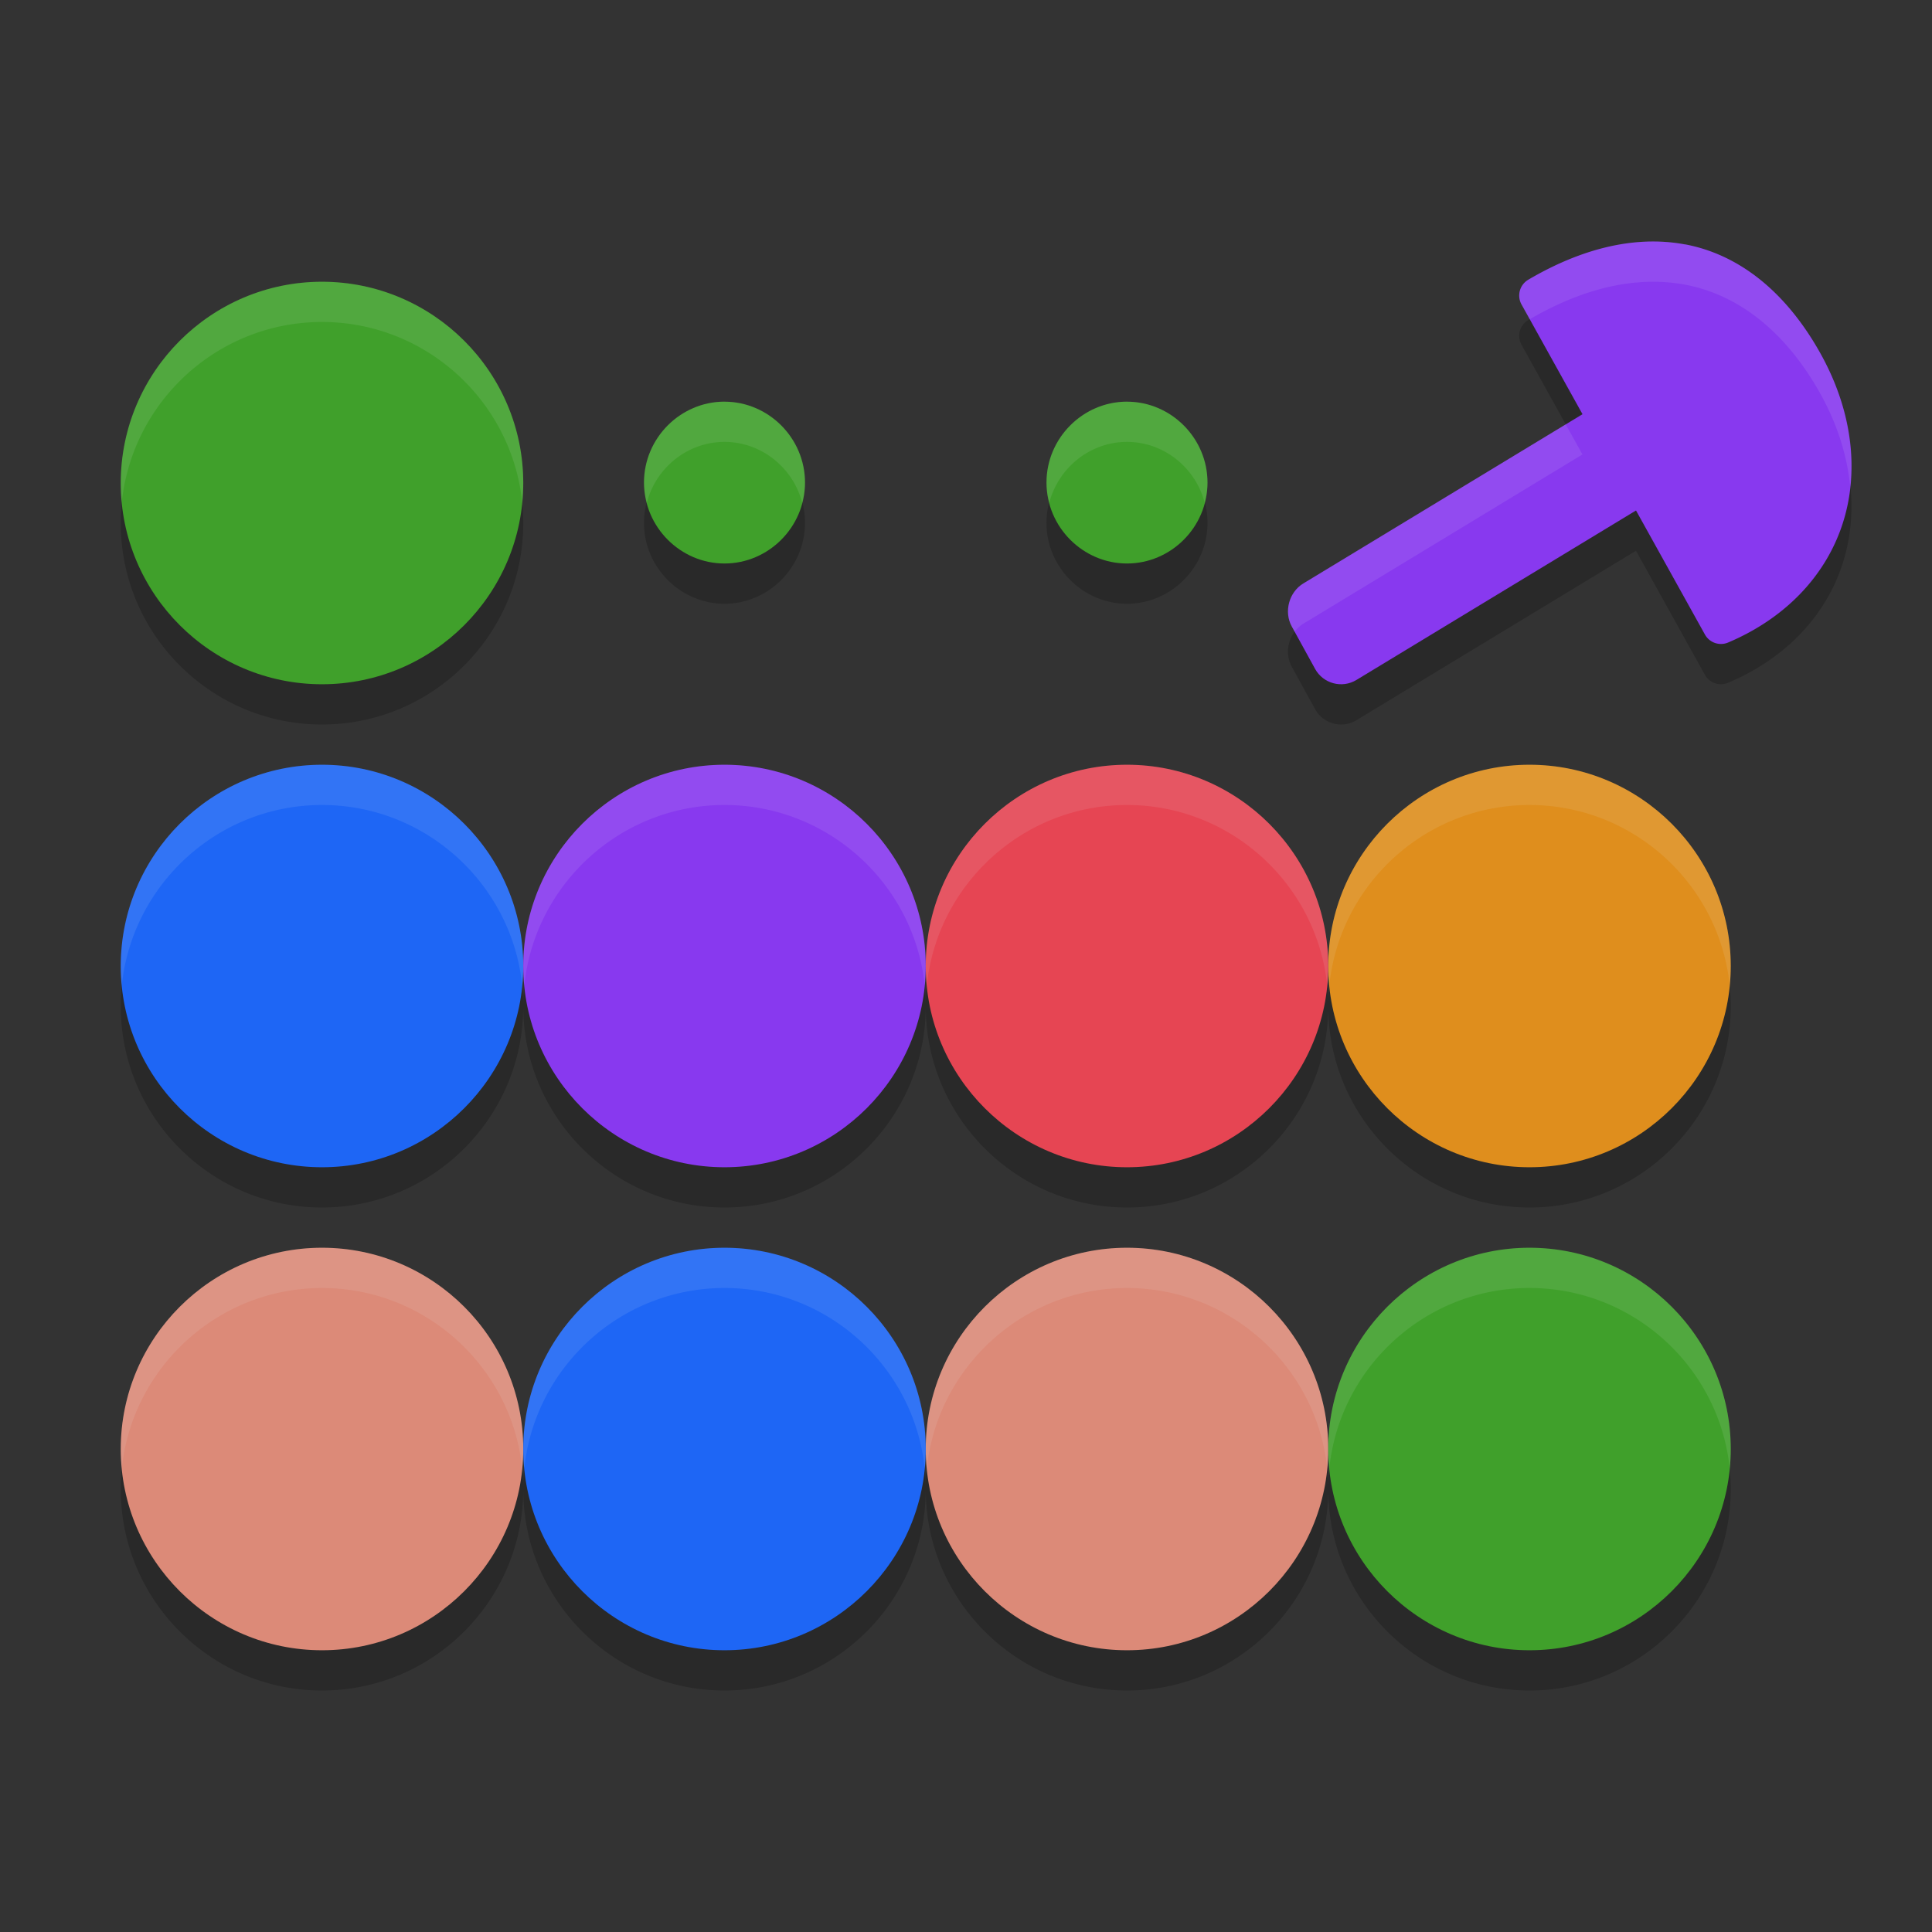 <svg xmlns="http://www.w3.org/2000/svg" width="48" height="48" version="1">
 <rect width="100%" height="100%" fill="#333333" stroke="none"/>
 <path style="opacity:0.2" d="M 40.889,7.004 C 39.908,7.043 38.915,7.394 37.969,7.951 a 0.456,0.456 0 0 0 -0.168,0.613 l 1.516,2.727 -6.936,4.205 c -0.356,0.216 -0.488,0.703 -0.287,1.068 l 0.58,1.055 c 0.201,0.365 0.669,0.491 1.025,0.275 l 6.947,-4.211 1.711,3.08 a 0.456,0.456 0 0 0 0.576,0.201 c 1.464,-0.62 2.459,-1.709 2.861,-3.008 0.402,-1.299 0.212,-2.787 -0.58,-4.195 -0.883,-1.571 -2.063,-2.448 -3.352,-2.689 -0.322,-0.06 -0.648,-0.081 -0.975,-0.068 z M 8,8 c -2.756,0 -5,2.244 -5,5 0,2.756 2.244,5 5,5 2.756,0 5,-2.244 5,-5 0,-2.756 -2.244,-5 -5,-5 z m 10,2.979 c -1.091,0 -2,0.904 -2,2.012 C 16,14.098 16.909,15 18,15 c 1.091,0 2,-0.902 2,-2.01 0,-1.108 -0.909,-2.012 -2,-2.012 z m 10,0 c -1.091,0 -2,0.904 -2,2.012 C 26,14.098 26.909,15 28,15 c 1.091,0 2,-0.902 2,-2.01 0,-1.108 -0.909,-2.012 -2,-2.012 z M 8,20 c -2.756,0 -5,2.244 -5,5 0,2.756 2.244,5 5,5 2.756,0 5,-2.244 5,-5 0,-2.756 -2.244,-5 -5,-5 z m 5,5 c 0,2.756 2.244,5 5,5 2.756,0 5,-2.244 5,-5 0,-2.756 -2.244,-5 -5,-5 -2.756,0 -5,2.244 -5,5 z m 10,0 c 0,2.756 2.244,5 5,5 2.756,0 5,-2.244 5,-5 0,-2.756 -2.244,-5 -5,-5 -2.756,0 -5,2.244 -5,5 z m 10,0 c 0,2.756 2.244,5 5,5 2.756,0 5,-2.244 5,-5 0,-2.756 -2.244,-5 -5,-5 -2.756,0 -5,2.244 -5,5 z M 8,32 c -2.756,0 -5,2.244 -5,5 0,2.756 2.244,5 5,5 2.756,0 5,-2.244 5,-5 0,-2.756 -2.244,-5 -5,-5 z m 5,5 c 0,2.756 2.244,5 5,5 2.756,0 5,-2.244 5,-5 0,-2.756 -2.244,-5 -5,-5 -2.756,0 -5,2.244 -5,5 z m 10,0 c 0,2.756 2.244,5 5,5 2.756,0 5,-2.244 5,-5 0,-2.756 -2.244,-5 -5,-5 -2.756,0 -5,2.244 -5,5 z m 10,0 c 0,2.756 2.244,5 5,5 2.756,0 5,-2.244 5,-5 0,-2.756 -2.244,-5 -5,-5 -2.756,0 -5,2.244 -5,5 z"/>
 <path style="fill:#8839ef" d="M 40.946,10.199 C 40.745,9.834 40.279,9.708 39.922,9.924 l -7.542,4.572 c -0.356,0.216 -0.487,0.704 -0.286,1.069 l 0.58,1.055 c 0.201,0.365 0.668,0.49 1.025,0.274 l 7.542,-4.572 c 0.356,-0.216 0.485,-0.703 0.285,-1.068 z"/>
 <path style="fill:#8839ef" d="M 41.864,6.073 C 40.576,5.831 39.231,6.208 37.969,6.95 a 0.456,0.456 0 0 0 -0.167,0.614 l 4.556,8.2 a 0.456,0.456 0 0 0 0.577,0.199 c 1.464,-0.62 2.46,-1.709 2.862,-3.008 0.402,-1.299 0.212,-2.786 -0.58,-4.195 -0.883,-1.571 -2.063,-2.447 -3.351,-2.689 z"/>
 <path style="fill:#40a02b" d="m 18,9.979 c -1.091,0 -2,0.902 -2,2.01 C 16,13.098 16.909,14 18,14 c 1.091,0 2,-0.902 2,-2.01 0,-1.108 -0.909,-2.01 -2,-2.01 z"/>
 <path style="fill:#1e66f5" d="m 8,19 c -2.756,0 -5,2.244 -5,5 0,2.756 2.244,5 5,5 2.756,0 5,-2.244 5,-5 0,-2.756 -2.244,-5 -5,-5 z"/>
 <path style="fill:#8839ef" d="m 18,19 c -2.756,0 -5,2.244 -5,5 0,2.756 2.244,5 5,5 2.756,0 5,-2.244 5,-5 0,-2.756 -2.244,-5 -5,-5 z"/>
 <path style="fill:#dc8a78" d="m 28,31 c -2.756,0 -5,2.244 -5,5 0,2.756 2.244,5 5,5 2.756,0 5,-2.244 5,-5 0,-2.756 -2.244,-5 -5,-5 z"/>
 <path style="fill:#df8e1d" d="m 38,19 c -2.756,0 -5,2.244 -5,5 0,2.756 2.244,5 5,5 2.756,0 5,-2.244 5,-5 0,-2.756 -2.244,-5 -5,-5 z"/>
 <path style="fill:#dc8a78" d="m 8,31 c -2.756,0 -5,2.244 -5,5 0,2.756 2.244,5 5,5 2.756,0 5,-2.244 5,-5 0,-2.756 -2.244,-5 -5,-5 z"/>
 <path style="fill:#e64553" d="m 28,19 c -2.756,0 -5,2.244 -5,5 0,2.756 2.244,5 5,5 2.756,0 5,-2.244 5,-5 0,-2.756 -2.244,-5 -5,-5 z"/>
 <path style="fill:#40a02b" d="m 38,31 c -2.756,0 -5,2.244 -5,5 0,2.756 2.244,5 5,5 2.756,0 5,-2.244 5,-5 0,-2.756 -2.244,-5 -5,-5 z"/>
 <path style="fill:#1e66f5" d="m 18,31 c -2.756,0 -5,2.244 -5,5 0,2.756 2.244,5 5,5 2.756,0 5,-2.244 5,-5 0,-2.756 -2.244,-5 -5,-5 z"/>
 <path style="fill:#40a02b" d="M 8,7 C 5.244,7 3,9.244 3,12 c 0,2.756 2.244,5 5,5 2.756,0 5,-2.244 5,-5 C 13,9.244 10.756,7 8,7 Z"/>
 <path style="fill:#40a02b" d="m 28,9.979 c -1.091,0 -2,0.902 -2,2.01 C 26,13.098 26.909,14 28,14 c 1.091,0 2,-0.902 2,-2.01 0,-1.108 -0.909,-2.01 -2,-2.01 z"/>
 <path style="opacity:0.1;fill:#eff1f5" d="M 40.889 6.004 C 39.908 6.043 38.915 6.394 37.969 6.951 A 0.456 0.456 0 0 0 37.801 7.564 L 38.006 7.932 C 38.941 7.387 39.92 7.042 40.889 7.004 C 41.216 6.991 41.541 7.012 41.863 7.072 C 43.151 7.314 44.331 8.19 45.215 9.762 C 45.644 10.526 45.89 11.312 45.967 12.08 C 46.079 11.01 45.834 9.863 45.215 8.762 C 44.331 7.19 43.151 6.314 41.863 6.072 C 41.541 6.012 41.216 5.991 40.889 6.004 z M 8 7 C 5.244 7 3 9.244 3 12 C 3 12.166 3.01 12.329 3.025 12.49 C 3.282 9.973 5.416 8 8 8 C 10.584 8 12.718 9.973 12.975 12.49 C 12.99 12.329 13 12.166 13 12 C 13 9.244 10.756 7 8 7 z M 18 9.979 C 16.909 9.979 16 10.882 16 11.99 C 16 12.164 16.028 12.329 16.07 12.49 C 16.295 11.624 17.08 10.979 18 10.979 C 18.92 10.979 19.705 11.624 19.93 12.49 C 19.972 12.329 20 12.164 20 11.99 C 20 10.882 19.091 9.979 18 9.979 z M 28 9.979 C 26.909 9.979 26 10.882 26 11.99 C 26 12.164 26.028 12.329 26.07 12.49 C 26.295 11.624 27.08 10.979 28 10.979 C 28.92 10.979 29.705 11.624 29.93 12.49 C 29.972 12.329 30 12.164 30 11.99 C 30 10.882 29.091 9.979 28 9.979 z M 38.9 10.543 L 32.381 14.496 C 32.024 14.712 31.893 15.199 32.094 15.564 L 32.166 15.695 C 32.224 15.617 32.295 15.548 32.381 15.496 L 39.316 11.291 L 38.9 10.543 z M 8 19 C 5.244 19 3 21.244 3 24 C 3 24.166 3.01 24.329 3.025 24.49 C 3.282 21.973 5.416 20 8 20 C 10.584 20 12.718 21.973 12.975 24.49 C 12.99 24.329 13 24.166 13 24 C 13 21.244 10.756 19 8 19 z M 13 24 C 13 24.166 13.01 24.329 13.025 24.49 C 13.282 21.973 15.416 20 18 20 C 20.584 20 22.718 21.973 22.975 24.49 C 22.99 24.329 23 24.166 23 24 C 23 21.244 20.756 19 18 19 C 15.244 19 13 21.244 13 24 z M 23 24 C 23 24.166 23.01 24.329 23.025 24.49 C 23.282 21.973 25.416 20 28 20 C 30.584 20 32.718 21.973 32.975 24.49 C 32.99 24.329 33 24.166 33 24 C 33 21.244 30.756 19 28 19 C 25.244 19 23 21.244 23 24 z M 33 24 C 33 24.166 33.01 24.329 33.025 24.49 C 33.282 21.973 35.416 20 38 20 C 40.584 20 42.718 21.973 42.975 24.49 C 42.99 24.329 43 24.166 43 24 C 43 21.244 40.756 19 38 19 C 35.244 19 33 21.244 33 24 z M 8 31 C 5.244 31 3 33.244 3 36 C 3 36.166 3.01 36.329 3.025 36.49 C 3.282 33.973 5.416 32 8 32 C 10.584 32 12.718 33.973 12.975 36.49 C 12.99 36.329 13 36.166 13 36 C 13 33.244 10.756 31 8 31 z M 13 36 C 13 36.166 13.01 36.329 13.025 36.49 C 13.282 33.973 15.416 32 18 32 C 20.584 32 22.718 33.973 22.975 36.49 C 22.99 36.329 23 36.166 23 36 C 23 33.244 20.756 31 18 31 C 15.244 31 13 33.244 13 36 z M 23 36 C 23 36.166 23.01 36.329 23.025 36.49 C 23.282 33.973 25.416 32 28 32 C 30.584 32 32.718 33.973 32.975 36.49 C 32.99 36.329 33 36.166 33 36 C 33 33.244 30.756 31 28 31 C 25.244 31 23 33.244 23 36 z M 33 36 C 33 36.166 33.01 36.329 33.025 36.49 C 33.282 33.973 35.416 32 38 32 C 40.584 32 42.718 33.973 42.975 36.49 C 42.99 36.329 43 36.166 43 36 C 43 33.244 40.756 31 38 31 C 35.244 31 33 33.244 33 36 z"/>
</svg>
